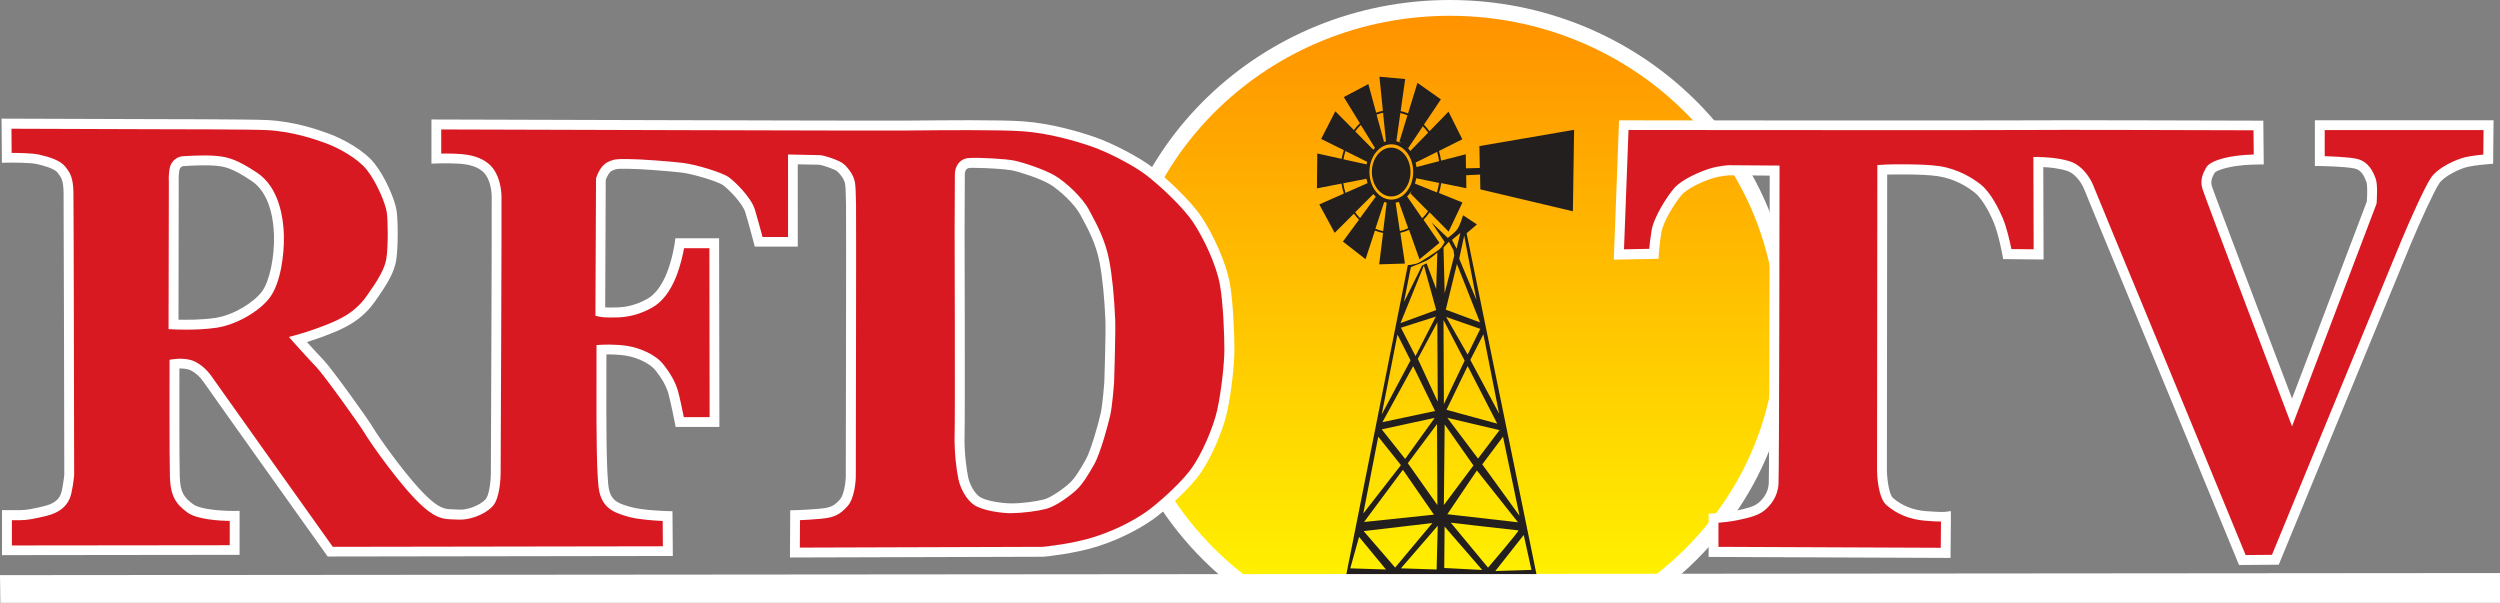 <svg width="41.946" height="10.113" version="1.1" viewBox="0 0 41.946 10.113" xmlns="http://www.w3.org/2000/svg">
 <rect x="0" y="0" width="41.946" height="10.113" fill="#808080" stroke="none"/>
 <defs>
  <linearGradient id="linearGradient-1" x1="22.658" x2="22.658" y1=".208" y2="10.67" gradientTransform="scale(1.074 .931)" gradientUnits="userSpaceOnUse">
   <stop stop-color="#FF9100" offset="0"/>
   <stop stop-color="#FFF200" offset="1"/>
  </linearGradient>
 </defs>
 <g transform="translate(2.4526e-5 -11.061)" fill="none" fill-rule="evenodd">
  <g transform="translate(0,11)">
   <path d="m29.943 5.605c0 1.742-0.854 3.291-2.18 4.281-0.1 0.074-6.787 0.063-6.86 0.009-1.333-0.989-2.192-2.543-2.192-4.29 0-2.989 2.514-5.411 5.616-5.411 3.102 0 5.616 2.423 5.616 5.411" fill="url(#linearGradient-1)"/>
   <path d="m20.956 9.769c0.226 0.02 1.723 0.037 3.431 0.037 1.773 0 3.113-0.018 3.318-0.043 1.338-1.009 2.105-2.523 2.105-4.158 0-2.911-2.46-5.279-5.484-5.279s-5.484 2.368-5.484 5.279c0 1.639 0.77 3.156 2.113 4.164m3.431 0.302c-0.866 0-1.731-0.004-2.373-0.012-1.13-0.013-1.145-0.024-1.19-0.058-1.427-1.059-2.246-2.661-2.246-4.396 0-3.057 2.579-5.544 5.749-5.544 3.17 0 5.749 2.487 5.749 5.544 0 1.729-0.814 3.328-2.234 4.387-0.045 0.033-0.106 0.079-3.454 0.079" fill="#fff"/>
   <polyline points="19.273 10.175 0.006 10.175 -2.4526e-5 9.711 41.946 9.675 41.946 10.175 27.624 10.175" fill="#fff"/>
   <path d="m24.773 5.096-0.29-0.695 0.084-0.386zm-0.515 0.161 0.187-0.766 0.387 0.979zm0.367 0.753-0.361-0.631 0.573 0.2zm0.528 0.992-0.483-0.902 0.219-0.431zm-0.354 0.753-0.515-0.683 0.876 0.206zm0.696 0.96-0.625-0.863 0.348-0.464zm0.2 0.908-0.606 0.019 0.477-0.605zm-1.353-0.792s1.108 0.129 1.134 0.129c0.026 0-0.509 0.625-0.509 0.625zm-0.11 0.76 0.006-0.695 0.631 0.728zm0.548-1.636 0.689 0.869-1.185-0.135zm-0.541-0.773 0.483 0.689-0.496 0.663zm0.386-0.979 0.496 0.966-0.851-0.232zm-0.051-0.09-0.348 0.728-0.006-1.41zm-0.264-1.996 0.077 0.142 0.013 0.09-0.161 0.631-0.019-0.766zm0.193-0.148-0.064 0.264-0.077-0.148zm-0.715 2.112 0.328-0.612 0.007 1.333zm0.316 3.535-0.599-0.019 0.618-0.715zm-1.224-0.644 1.153-0.135-0.625 0.747zm-0.225 0.625 0.148-0.528 0.451 0.547zm0.47-2.209 0.38 0.477-0.631 0.811zm0.947-0.316-0.496 0.689-0.393-0.496zm-0.625-1.397 0.219 0.432-0.483 0.908zm0.631 1.282-0.883 0.187 0.515-0.94zm-0.573-1.397 0.586-0.187-0.341 0.663zm0.554 3.136-1.172 0.123 0.651-0.876zm-0.438-0.863 0.49-0.657 0.006 1.359zm0.27-3.317 0.206 0.747-0.599 0.219zm-0.219 0.026s0.081-0.031 0.158-0.062c0.04-0.017 0.08-0.034 0.106-0.047 0.077-0.039 0.18-0.135 0.18-0.135l-0.019 0.612-0.161-0.431-0.077 0.039-0.303 0.612zm1.108-0.715-0.232-0.155s-0.045 0.155-0.09 0.225c-0.045 0.071-0.167 0.155-0.167 0.155l-0.271-0.258 0.219 0.328s-0.039 0.084-0.097 0.129c-0.058 0.045-0.277 0.187-0.341 0.219-0.065 0.032-0.18 0.039-0.18 0.039l-1.031 5.184h3.189l-1.172-5.718z" fill="#231f1f"/>
   <path d="m23.666 2.944c2e-3 0.226-0.141 0.411-0.32 0.413-0.179 0.002-0.326-0.18-0.328-0.406-0.002-0.226 0.141-0.411 0.32-0.413 0.179-0.002 0.326 0.18 0.328 0.406" fill="#231f1f"/>
   <path d="m23.766 2.864c-0.003-0.025-0.007-0.051-0.014-0.075l0.36-0.18c0.015 0.05 0.026 0.102 0.034 0.156zm0.344 0.426-0.37-0.149c0.009-0.029 0.017-0.058 0.022-0.089l0.383 0.078c-0.008 0.055-0.021 0.108-0.036 0.16zm-0.248 0.433-0.253-0.366c0.028-0.027 0.052-0.058 0.074-0.092l-0.018 0.042 0.295 0.298c-0.03 0.043-0.062 0.083-0.098 0.119zm-0.375 0.214-0.071-0.474c0.018-0.004 0.036-0.009 0.054-0.015l0.157 0.442c-0.045 0.021-0.092 0.037-0.14 0.048zm-0.51-0.991c0-0.256 0.165-0.464 0.367-0.464 0.202 0 0.367 0.208 0.367 0.464 0 0.256-0.165 0.464-0.367 0.464-0.202 0-0.367-0.208-0.367-0.464zm0.23 0.993c-0.045-0.009-0.088-0.022-0.13-0.04l0.148-0.449c0.013 0.005 0.027 0.009 0.041 0.012zm-0.388-0.218c-0.029-0.03-0.056-0.063-0.082-0.098l0.305-0.305c0.013 0.016 0.027 0.03 0.041 0.043zm-0.244-0.424c-0.016-0.052-0.029-0.106-0.037-0.161l0.389-0.076c0.005 0.025 0.011 0.05 0.018 0.074zm-2.45e-4 -0.702 0.364 0.181c-4e-3 0.014-0.007 0.028-0.01 0.043l-0.388-0.085c0.008-0.048 0.02-0.093 0.033-0.138zm0.258-0.437 0.237 0.385c-0.009 0.01-0.019 0.02-0.027 0.03l-0.304-0.307c0.029-0.039 0.06-0.076 0.094-0.109zm0.373-0.205 0.048 0.477 0.005 2.452e-4c-0.017 0.004-0.034 0.01-0.05 0.017l0.012-0.01-0.124-0.453c0.035-0.013 0.071-0.023 0.108-0.031zm0.29 0.004c0.041 0.01 0.081 0.022 0.119 0.039l-0.135 0.441 0.039 0.029c-0.028-0.016-0.058-0.028-0.09-0.035zm0.132 0.589 0.245-0.366c0.032 0.033 0.062 0.068 0.089 0.107l-0.299 0.307c-0.017-0.023-0.035-0.044-0.055-0.064zm1.208-0.036-0.014 0.002 0.007 0.367-0.232 0.006-0.003-0.236-0.414 0.107c-0.009-0.056-0.021-0.11-0.036-0.162l0.392-0.196-0.232-0.464-0.319 0.329c-0.029-0.04-0.06-0.076-0.093-0.111l0.284-0.424-0.393-0.277-0.158 0.513c-0.04-0.017-0.082-0.03-0.124-0.04l0.076-0.537-0.432-0.039 0.058 0.572c-0.039 0.008-0.077 0.018-0.113 0.032l-0.131-0.481-0.412 0.219 0.27 0.439c-0.036 0.035-0.069 0.073-0.1 0.114l-0.312-0.315-0.238 0.464 0.38 0.188c-0.015 0.047-0.027 0.096-0.036 0.146l-0.409-0.09-0.006 0.586 0.412-0.081c0.009 0.058 0.023 0.114 0.039 0.168l-0.411 0.182 0.258 0.477 0.322-0.322c0.027 0.036 0.055 0.07 0.086 0.101l-0.27 0.367 0.38 0.296 0.158-0.481c0.044 0.018 0.089 0.032 0.136 0.041l-0.065 0.526 0.432-0.013-0.077-0.516c0.051-0.011 0.099-0.028 0.146-0.049l0.175 0.494 0.335-0.277-0.267-0.387c0.037-0.037 0.071-0.078 0.102-0.123l0.319 0.322 0.232-0.489-0.394-0.159c0.016-0.053 0.029-0.109 0.038-0.166l0.421 0.086-0.002-0.218 0.233-0.011 0.004 0.248 1.553 0.368 0.02-1.347 2.45e-4 -0.02z" fill="#231f1f"/>
   <path d="m18.613 6.473s-0.027 0.378-0.063 0.54c-0.036 0.162-0.167 0.635-0.261 0.801-0.094 0.166-0.18 0.311-0.279 0.405-0.099 0.094-0.333 0.266-0.477 0.302-0.144 0.036-0.378 0.068-0.558 0.068-0.18 0-0.468-0.045-0.585-0.126-0.117-0.081-0.198-0.252-0.225-0.374-0.027-0.121-0.072-0.436-0.063-0.738 0.009-0.302 0-3.43 0-3.43l0.004-0.932s-0.004-0.185 0.162-0.194c0.167-0.009 0.59 0.013 0.73 0.04 0.14 0.027 0.495 0.144 0.662 0.243 0.167 0.099 0.437 0.347 0.54 0.54 0.103 0.194 0.265 0.468 0.333 0.828 0.068 0.36 0.09 0.77 0.099 0.977 0.009 0.207-0.018 1.049-0.018 1.049m-14.15-1.473c-0.151 0.205-0.517 0.429-0.838 0.478-0.322 0.049-0.713 0.028-0.713 0.028l0.004-2.404s-0.008-0.072 0.011-0.194c0.02-0.122 0.13-0.14 0.13-0.14s0.308-0.025 0.532-0.01c0.224 0.015 0.362 0.063 0.674 0.268 0.312 0.205 0.407 0.636 0.416 0.983 0.01 0.346-0.065 0.787-0.216 0.992m15.625-1.252c-0.195-0.293-0.621-0.674-0.821-0.825-0.2-0.151-0.623-0.378-0.935-0.485-0.312-0.107-0.756-0.229-1.175-0.258-0.419-0.029-1.464-0.017-1.971-0.012-0.507 0.005-7.867-0.019-7.867-0.019v0.572s0.331-0.012 0.507 0.017c0.176 0.029 0.302 0.094 0.38 0.197 0.078 0.102 0.12 0.257 0.125 0.413 0.005 0.156-0.014 4.644-0.014 4.644s-0.002 0.392-0.116 0.509c-0.124 0.126-0.356 0.205-0.507 0.194-0.183-0.013-0.285 0.025-0.526-0.183-0.36-0.311-0.901-1.09-0.979-1.227-0.078-0.137-0.692-0.991-0.824-1.127-0.132-0.137-0.368-0.401-0.368-0.401s0.24-0.065 0.498-0.168c0.259-0.102 0.515-0.223 0.72-0.51 0.205-0.288 0.321-0.479 0.35-0.679 0.029-0.2 0.029-0.632 0.004-0.793-0.024-0.161-0.172-0.522-0.351-0.749-0.165-0.209-0.506-0.396-0.744-0.481-0.167-0.06-0.549-0.194-0.992-0.218-0.258-0.014-1.819-0.015-1.961-0.015s-2.415-0.008-2.415-0.008l0.004 0.573s0.382-0.008 0.528 0.026c0.146 0.034 0.321 0.085 0.389 0.172 0.068 0.088 0.114 0.142 0.119 0.386 0.005 0.244 0.012 4.737 0.012 4.737s-0.025 0.26-0.069 0.362c-0.044 0.102-0.133 0.194-0.338 0.243-0.205 0.049-0.308 0.068-0.418 0.068h-0.22l-3.6789e-4 0.59 3.82-0.004 4.905e-4 -0.572s-0.56 0.007-0.741-0.125c-0.181-0.132-0.254-0.244-0.263-0.532-0.01-0.341-0.006-1.894-0.006-1.894s0.192-0.027 0.314 0.037c0.122 0.063 0.206 0.163 0.265 0.251 0.058 0.088 2.035 2.862 2.035 2.862l5.665-0.009-0.005-0.588s-0.424-0.011-0.629-0.069c-0.205-0.059-0.375-0.106-0.434-0.354-0.058-0.249-0.046-1.559-0.046-1.808v-0.561s0.232-0.014 0.432 0.02c0.2 0.034 0.43 0.137 0.542 0.278 0.112 0.141 0.19 0.278 0.229 0.415 0.039 0.137 0.111 0.501 0.111 0.501h0.583l-0.004-3.001h-0.578s-0.035 0.275-0.142 0.538c-0.107 0.263-0.24 0.401-0.362 0.469-0.122 0.068-0.294 0.143-0.524 0.153-0.229 0.01-0.305-0.01-0.305-0.01l0.01-2.224s0.048-0.167 0.151-0.215c0.102-0.049 0.132-0.041 0.317-0.041 0.185 0 0.674 0.038 0.889 0.062 0.215 0.024 0.643 0.157 0.74 0.225 0.097 0.068 0.353 0.323 0.407 0.499 0.054 0.176 0.144 0.519 0.144 0.519h0.574l-3.07e-4 -1.383s0.417 0.009 0.451 0.009c0.034 0 0.289 0.075 0.352 0.133 0.063 0.059 0.141 0.159 0.155 0.257 0.015 0.098 0.012 0.23 0.017 0.366 0.005 0.137-0.004 4.57-0.004 4.57s-0.011 0.311-0.119 0.428c-0.107 0.117-0.175 0.164-0.4 0.183-0.224 0.02-0.414 0.024-0.414 0.024l-0.004 0.629 4.162-0.014s0.49-0.044 0.89-0.17c0.4-0.127 0.765-0.329 0.97-0.49 0.205-0.161 0.539-0.462 0.705-0.696 0.166-0.234 0.366-0.673 0.439-1 0.073-0.327 0.123-0.813 0.123-1.032 0-0.22-0.017-0.769-0.075-1.1-0.059-0.332-0.266-0.789-0.461-1.081" fill="#d91921"/>
   <path d="m2.995 5.425c0.129 0.003 0.393 0.004 0.618-0.03 0.317-0.048 0.654-0.268 0.784-0.445h6.14e-5c0.124-0.169 0.211-0.573 0.2-0.94-0.007-0.254-0.066-0.71-0.379-0.916-0.309-0.203-0.429-0.242-0.634-0.255-0.201-0.013-0.476 0.007-0.515 0.01-0.013 0.003-0.051 0.018-0.06 0.071-0.017 0.107-0.011 0.172-0.011 0.172l4.905e-4 0.009zm0.123 0.167c-0.12 0-0.203-0.004-0.211-0.005l-0.079-0.004 0.005-2.478c-0.002-0.021-0.006-0.096 0.012-0.211 0.023-0.143 0.136-0.198 0.199-0.209l0.007-7.971e-4c0.013-0.001 0.316-0.025 0.544-0.01 0.248 0.016 0.401 0.077 0.714 0.282 0.376 0.247 0.446 0.764 0.454 1.05 0.009 0.338-0.059 0.808-0.233 1.043-0.175 0.237-0.567 0.461-0.893 0.51-0.178 0.027-0.375 0.033-0.519 0.033zm13.242-2.716c-0.034 0-0.064 6.745e-4 -0.088 0.002-0.082 0.004-0.084 0.091-0.084 0.109l-0.004 0.934c3.07e-4 0.127 0.009 3.133-6.1e-5 3.433-0.009 0.284 0.033 0.591 0.061 0.718 0.025 0.112 0.099 0.259 0.191 0.324 0.095 0.066 0.36 0.111 0.538 0.111 0.183 0 0.409-0.033 0.538-0.065 0.12-0.03 0.341-0.187 0.44-0.281 0.091-0.086 0.173-0.226 0.264-0.386 0.084-0.148 0.211-0.592 0.252-0.779 0.033-0.149 0.059-0.5 0.061-0.526 0.001-0.042 0.027-0.844 0.018-1.041-0.017-0.384-0.049-0.709-0.098-0.965-0.059-0.313-0.195-0.564-0.294-0.747l-0.031-0.057c-0.092-0.172-0.345-0.41-0.51-0.508-0.161-0.096-0.508-0.208-0.635-0.233-0.11-0.021-0.428-0.041-0.621-0.041zm0.614 5.796c-0.178 0-0.492-0.044-0.633-0.141-0.134-0.093-0.227-0.28-0.259-0.424-0.031-0.14-0.074-0.458-0.065-0.759 0.009-0.297 6.2e-5 -3.397-6.1e-5 -3.428l0.004-0.932c-0.003-0.104 0.059-0.266 0.24-0.276 0.179-0.01 0.606 0.014 0.75 0.042 0.153 0.03 0.518 0.152 0.688 0.253 0.188 0.112 0.462 0.368 0.571 0.572l0.03 0.057c0.104 0.193 0.247 0.457 0.311 0.795 0.05 0.264 0.083 0.596 0.1 0.989 0.009 0.208-0.017 1.021-0.018 1.055l-1.84e-4 0.003c-0.001 0.016-0.028 0.386-0.065 0.552-0.028 0.127-0.162 0.635-0.27 0.824-0.098 0.172-0.187 0.322-0.294 0.424-0.096 0.091-0.345 0.28-0.514 0.322-0.139 0.035-0.382 0.07-0.578 0.07zm-3.551 0.111-0.003 0.466 4.075-0.013c0.044-0.004 0.5-0.049 0.869-0.167 0.418-0.132 0.769-0.339 0.943-0.476 0.226-0.177 0.537-0.465 0.689-0.679 0.168-0.237 0.359-0.672 0.426-0.97 0.069-0.309 0.121-0.79 0.121-1.014 0-0.258-0.02-0.78-0.074-1.086-0.059-0.337-0.271-0.783-0.448-1.05h-6.2e-5c-0.182-0.273-0.586-0.642-0.802-0.805-0.187-0.141-0.598-0.365-0.912-0.473-0.236-0.081-0.699-0.222-1.154-0.253-0.391-0.027-1.351-0.018-1.867-0.013l-0.098 9.81e-4c-0.473 0.005-6.971-0.016-7.785-0.018v0.405c0.113-0.002 0.31-8.584e-4 0.437 0.02 0.196 0.033 0.341 0.109 0.432 0.228 0.084 0.111 0.136 0.279 0.142 0.46 0.005 0.156-0.013 4.464-0.014 4.647-3.065e-4 0.071-0.009 0.433-0.139 0.567-0.148 0.152-0.407 0.23-0.572 0.219-0.029-0.002-0.057-0.003-0.083-0.003-0.144-0.004-0.269-0.007-0.491-0.199-0.372-0.321-0.923-1.119-0.997-1.248-0.072-0.125-0.685-0.98-0.812-1.111-0.131-0.136-0.36-0.392-0.37-0.403l-0.089-0.1 0.129-0.035c0.002-6.745e-4 0.239-0.065 0.489-0.165 0.249-0.099 0.489-0.21 0.683-0.482 0.197-0.277 0.309-0.461 0.336-0.643 0.029-0.196 0.027-0.619 0.005-0.769-0.022-0.144-0.163-0.493-0.334-0.71-0.146-0.185-0.466-0.369-0.707-0.454-0.159-0.057-0.533-0.19-0.969-0.213-0.236-0.013-1.625-0.015-1.956-0.015-0.124 0-1.919-0.006-2.331-0.008l0.003 0.406c0.124-5.518e-4 0.353 0.003 0.465 0.029 0.168 0.039 0.351 0.094 0.436 0.202l0.004 0.006c0.079 0.101 0.127 0.176 0.132 0.429 0.005 0.242 0.012 4.555 0.012 4.739l-3.678e-4 0.008c-0.003 0.028-0.027 0.276-0.075 0.387-0.063 0.147-0.192 0.242-0.395 0.291-0.205 0.049-0.317 0.071-0.437 0.071h-0.137l-2.4525e-4 0.424 3.655-0.004 3.678e-4 -0.407c-0.172-0.003-0.548-0.025-0.707-0.14-0.189-0.138-0.287-0.268-0.297-0.596-0.01-0.338-0.006-1.833-0.006-1.897l1.839e-4 -0.072 0.071-0.01c0.022-0.003 0.222-0.029 0.363 0.045 0.113 0.059 0.21 0.15 0.296 0.279 0.054 0.08 1.78 2.503 2.009 2.825l5.538-0.009-0.003-0.425c-0.136-0.006-0.411-0.024-0.57-0.069-0.21-0.06-0.422-0.121-0.492-0.415-0.048-0.205-0.051-1.022-0.049-1.711l3.06e-4 -0.756 0.078-0.005c0.01-6.131e-4 0.244-0.014 0.451 0.021 0.186 0.032 0.453 0.132 0.593 0.309 0.123 0.155 0.203 0.3 0.244 0.443 0.03 0.103 0.076 0.328 0.099 0.441h0.433l-0.004-2.835h-0.425c-0.018 0.102-0.059 0.296-0.136 0.487-0.1 0.246-0.235 0.418-0.399 0.51-0.181 0.102-0.365 0.155-0.561 0.164-0.235 0.01-0.32-0.01-0.329-0.012l-0.062-0.016 0.01-2.3 0.003-0.011c6e-3 -0.021 0.063-0.204 0.195-0.267 0.107-0.051 0.157-0.05 0.289-0.05l0.063 2.453e-4c0.191 0 0.68 0.038 0.898 0.063 0.224 0.025 0.668 0.162 0.778 0.24 0.096 0.067 0.375 0.335 0.439 0.543 0.04 0.132 0.1 0.353 0.129 0.461h0.428l-3.07e-4 -1.384 0.085 0.002c0.116 0.003 0.422 0.009 0.449 0.009 0.051 0 0.325 0.079 0.408 0.155 0.076 0.07 0.163 0.187 0.181 0.305 0.011 0.074 0.013 0.162 0.015 0.256 7.36e-4 0.039 0.002 0.079 3e-3 0.12 0.005 0.137-0.004 4.392-0.004 4.573-0.001 0.038-0.016 0.348-0.141 0.483-0.125 0.137-0.213 0.189-0.454 0.21-0.138 0.012-0.262 0.019-0.339 0.022zm-0.169 0.632 0.005-0.792 0.08-0.002c0.002 0 0.19-0.005 0.409-0.024 0.202-0.017 0.253-0.055 0.346-0.157 0.063-0.069 0.093-0.266 0.097-0.375 0-0.041 9e-3 -4.431 0.004-4.564-0.002-0.041-0.002-0.083-0.003-0.122-0.002-0.088-0.003-0.171-0.013-0.234-0.011-0.071-0.073-0.155-0.13-0.208-0.041-0.038-0.258-0.107-0.3-0.112-0.025-3.066e-4 -0.24-0.004-0.364-0.007l3.07e-4 1.381h-0.721l-0.016-0.062c-9.74e-4 -0.003-0.091-0.344-0.144-0.516-0.046-0.15-0.286-0.393-0.375-0.455-0.083-0.058-0.495-0.187-0.702-0.211-0.209-0.024-0.697-0.062-0.879-0.062l-0.064-1.843e-4c-0.126-9.197e-4 -0.145-8.584e-4 -0.217 0.033-0.048 0.023-0.088 0.107-0.104 0.154l-0.009 2.138c0.044 0.003 0.115 0.005 0.218 3.679e-4 0.169-0.007 0.328-0.054 0.487-0.142 0.131-0.073 0.24-0.217 0.326-0.428 0.102-0.25 0.136-0.515 0.137-0.518l0.009-0.072h0.734l0.005 3.166h-0.734l-0.013-0.067c-7.2e-4 -0.004-0.072-0.362-0.109-0.494-0.035-0.122-0.105-0.248-0.214-0.386-0.089-0.112-0.291-0.214-0.491-0.248-0.12-0.02-0.253-0.023-0.335-0.022l-3.68e-4 0.598c-0.001 0.361-0.005 1.46 0.045 1.672 0.047 0.2 0.176 0.237 0.371 0.292 0.197 0.056 0.609 0.067 0.613 0.067l0.08 0.002 0.006 0.751-5.791 0.009-0.025-0.035c-0.081-0.113-1.978-2.776-2.036-2.864-0.07-0.105-0.146-0.178-0.234-0.223-0.053-0.028-0.133-0.034-0.193-0.033-6.744e-4 0.318-0.003 1.522 0.006 1.814 0.008 0.261 0.067 0.349 0.229 0.467 0.115 0.084 0.485 0.112 0.691 0.109l0.084-0.001-6.744e-4 0.738-3.986 0.005 4.9051e-4 -0.755h0.303c0.104 0 0.207-0.02 0.399-0.066 0.195-0.046 0.252-0.129 0.281-0.195 0.028-0.065 0.052-0.237 0.062-0.333-3.066e-4 -0.157-0.008-4.495-0.012-4.732-0.004-0.211-0.037-0.254-0.097-0.331l-0.004-0.006c-0.06-0.077-0.273-0.126-0.343-0.143-0.112-0.026-0.404-0.026-0.507-0.024l-0.084 0.002-0.006-0.741 0.084 3.066e-4c0.023 1.226e-4 2.275 0.008 2.414 0.008 0.017 0 1.692 9.197e-4 1.965 0.016 0.46 0.024 0.849 0.163 1.015 0.223 0.255 0.091 0.609 0.288 0.782 0.508 0.181 0.23 0.339 0.6 0.368 0.788 0.025 0.162 0.027 0.604-0.004 0.818-0.032 0.216-0.148 0.41-0.365 0.715-0.219 0.308-0.494 0.436-0.756 0.539-0.145 0.058-0.284 0.103-0.379 0.133 0.08 0.089 0.199 0.219 0.278 0.301 0.138 0.143 0.755 1.001 0.836 1.143 0.069 0.12 0.61 0.902 0.961 1.205 0.177 0.153 0.261 0.156 0.387 0.159 0.028 7.358e-4 0.058 0.002 0.09 0.004 0.123 0.01 0.334-0.059 0.442-0.169 0.063-0.064 0.092-0.303 0.092-0.452 1.837e-4 -0.045 0.019-4.489 0.014-4.641-0.005-0.148-0.044-0.281-0.108-0.365-0.065-0.085-0.172-0.139-0.327-0.165-0.165-0.028-0.487-0.016-0.49-0.016l-0.086 0.003v-0.741l0.083 2.453e-4c0.074 2.453e-4 7.365 0.023 7.866 0.019l0.098-9.81e-4c0.554-0.005 1.482-0.015 1.88 0.013 0.474 0.033 0.953 0.178 1.197 0.262 0.328 0.113 0.76 0.348 0.958 0.498 0.225 0.17 0.648 0.557 0.84 0.846 0.187 0.281 0.41 0.754 0.474 1.113 0.056 0.316 0.077 0.852 0.077 1.115 0 0.233-0.051 0.722-0.125 1.05-0.072 0.321-0.27 0.773-0.452 1.03-0.161 0.227-0.487 0.529-0.721 0.713-0.185 0.146-0.557 0.365-0.996 0.504-0.404 0.128-0.887 0.172-0.907 0.174l-0.007 3.065e-4z" fill="#fff"/>
   <path d="m38.92 2.161v0.602s0.433 0.006 0.602 0.044c0.17 0.038 0.225 0.197 0.258 0.279 0.033 0.082 0.011 0.372 0.011 0.372l-1.337 3.522s-1.386-3.643-1.424-3.775c-0.038-0.131 0.016-0.219 0.055-0.29 0.038-0.071 0.236-0.126 0.416-0.153 0.181-0.027 0.394-0.027 0.394-0.027l-0.005-0.57s-3.522-0.011-3.851-0.005c-0.329 0.005-6.798 0-6.798 0l-0.082 2.169 0.586-0.011s0.011-0.164 0.044-0.372c0.033-0.208 0.252-0.548 0.361-0.674 0.11-0.126 0.394-0.252 0.553-0.301 0.159-0.049 0.312-0.055 0.312-0.055l0.756 0.006s-0.005 5.061-0.016 5.253c-0.011 0.192-0.121 0.318-0.208 0.389-0.088 0.071-0.219 0.104-0.4 0.142-0.181 0.038-0.4 0.049-0.4 0.049v0.564l3.895 0.016 0.005-0.608s-0.055 0.011-0.34-0.011c-0.285-0.022-0.477-0.132-0.603-0.241-0.126-0.11-0.131-0.531-0.131-0.531l0.005-5.034 0.082-0.005s0.575-0.016 0.865 0.027c0.29 0.044 0.52 0.186 0.652 0.29 0.132 0.104 0.257 0.323 0.345 0.531 0.088 0.208 0.153 0.57 0.153 0.57l0.526 0.005-0.005-1.55s0.268-0.006 0.498 0.066c0.23 0.071 0.34 0.34 0.34 0.34s0.69 1.682 0.838 2.032c0.148 0.351 1.747 4.24 1.747 4.24l0.553-0.005s2.038-4.952 2.185-5.308c0.148-0.356 0.394-0.904 0.493-1.052 0.098-0.148 0.383-0.279 0.526-0.312 0.143-0.033 0.367-0.049 0.367-0.049l0.005-0.57z" fill="#d91921"/>
   <path d="m34.214 2.697c0.064 0 0.299 0.005 0.508 0.069 0.264 0.082 0.387 0.375 0.392 0.388 0.007 0.017 0.692 1.685 0.838 2.031 0.137 0.325 1.536 3.725 1.726 4.189l0.442-0.004c0.216-0.525 2.026-4.925 2.165-5.258 0.144-0.347 0.395-0.907 0.501-1.066 0.119-0.179 0.434-0.314 0.576-0.347 0.096-0.022 0.223-0.037 0.304-0.045l0.004-0.411h-2.665v0.439c0.136 0.004 0.406 0.014 0.538 0.044 0.204 0.046 0.277 0.229 0.311 0.317l0.005 0.012c0.037 0.093 0.022 0.337 0.017 0.41l-9.19e-4 0.012-0.004 0.011-1.414 3.726-0.078-0.204c-0.057-0.149-1.387-3.648-1.426-3.781-0.046-0.156 0.015-0.267 0.054-0.34l0.007-0.013c0.06-0.111 0.292-0.168 0.477-0.196 0.116-0.017 0.242-0.024 0.323-0.027l-0.004-0.406c-0.531-0.002-3.471-0.01-3.767-0.005-0.306 0.005-5.975 6.745e-4 -6.719 6.13e-5l-0.076 2.002 0.424-0.008c0.006-0.069 0.018-0.178 0.038-0.304 0.036-0.226 0.263-0.58 0.381-0.715 0.125-0.143 0.422-0.273 0.591-0.326 0.168-0.052 0.327-0.058 0.334-0.058l0.842 0.006-1.22e-4 0.082c-2.46e-4 0.207-0.006 5.066-0.017 5.258-0.013 0.22-0.137 0.365-0.239 0.448-0.104 0.084-0.252 0.12-0.435 0.159-0.119 0.025-0.252 0.039-0.334 0.046v0.404l3.73 0.016 4e-3 -0.44c-0.055-6.744e-4 -0.138-0.004-0.262-0.014-0.255-0.02-0.474-0.107-0.651-0.261-0.147-0.128-0.159-0.516-0.16-0.593l0.005-5.113 0.16-0.01c0.027-9.197e-4 0.589-0.016 0.883 0.028 0.325 0.049 0.572 0.213 0.691 0.307 0.179 0.142 0.318 0.442 0.37 0.564 0.068 0.161 0.122 0.403 0.145 0.52l0.374 0.004-0.005-1.548 0.081-0.002c0.001-6.13e-5 0.007-1.227e-4 0.017-1.227e-4zm3.353 6.844-0.021-0.052c-0.016-0.039-1.601-3.893-1.747-4.239-0.146-0.347-0.831-2.016-0.838-2.033-9.81e-4 -0.002-0.099-0.234-0.287-0.292-0.14-0.043-0.298-0.057-0.391-0.06l0.005 1.55-0.678-0.007-0.012-0.067c-6.58e-4 -0.004-0.065-0.355-0.148-0.552-0.097-0.23-0.217-0.417-0.32-0.499-0.106-0.084-0.325-0.23-0.613-0.273-0.28-0.042-0.845-0.027-0.851-0.027l-0.002 1.226e-4 -0.005 4.957c0.002 0.154 0.036 0.411 0.103 0.469 0.149 0.13 0.336 0.204 0.555 0.221 0.256 0.02 0.318 0.012 0.32 0.012l0.095-0.013 0.001 0.095-0.006 0.691-4.059-0.017v-0.725l0.079-0.004c0.002-1.226e-4 0.215-0.011 0.387-0.048 0.161-0.034 0.29-0.065 0.365-0.126 0.076-0.062 0.169-0.169 0.178-0.329 0.01-0.174 0.015-4.511 0.016-5.166l-0.674-0.005c0.002 0-0.141 0.006-0.287 0.051-0.152 0.047-0.421 0.168-0.515 0.277-0.101 0.116-0.312 0.443-0.342 0.632-0.032 0.202-0.043 0.363-0.043 0.365l-0.005 0.076-0.75 0.014 0.088-2.337 0.08 6.14e-5c0.065 6.13e-5 6.472 0.005 6.796 0 0.326-0.006 3.817 0.005 3.852 0.005l0.082 2.452e-4 0.007 0.735h-0.084c-0.002 0-0.21 3.679e-4 -0.382 0.026-0.235 0.036-0.342 0.091-0.356 0.112l-0.007 0.012c-0.035 0.064-0.067 0.124-0.041 0.214 0.029 0.099 0.917 2.44 1.345 3.564l1.255-3.307c9e-3 -0.129 0.009-0.286-6e-3 -0.324l-0.005-0.013c-0.039-0.1-0.084-0.192-0.194-0.216-0.159-0.036-0.581-0.042-0.585-0.042l-0.082-0.001v-0.767h2.998l-0.007 0.73-0.076 0.006c-0.002 1.227e-4 -0.22 0.016-0.354 0.047-0.137 0.032-0.396 0.158-0.475 0.277-0.087 0.13-0.321 0.641-0.486 1.038-0.146 0.352-2.165 5.258-2.185 5.308l-0.021 0.051z" fill="#fff"/>
  </g>
 </g>
</svg>
